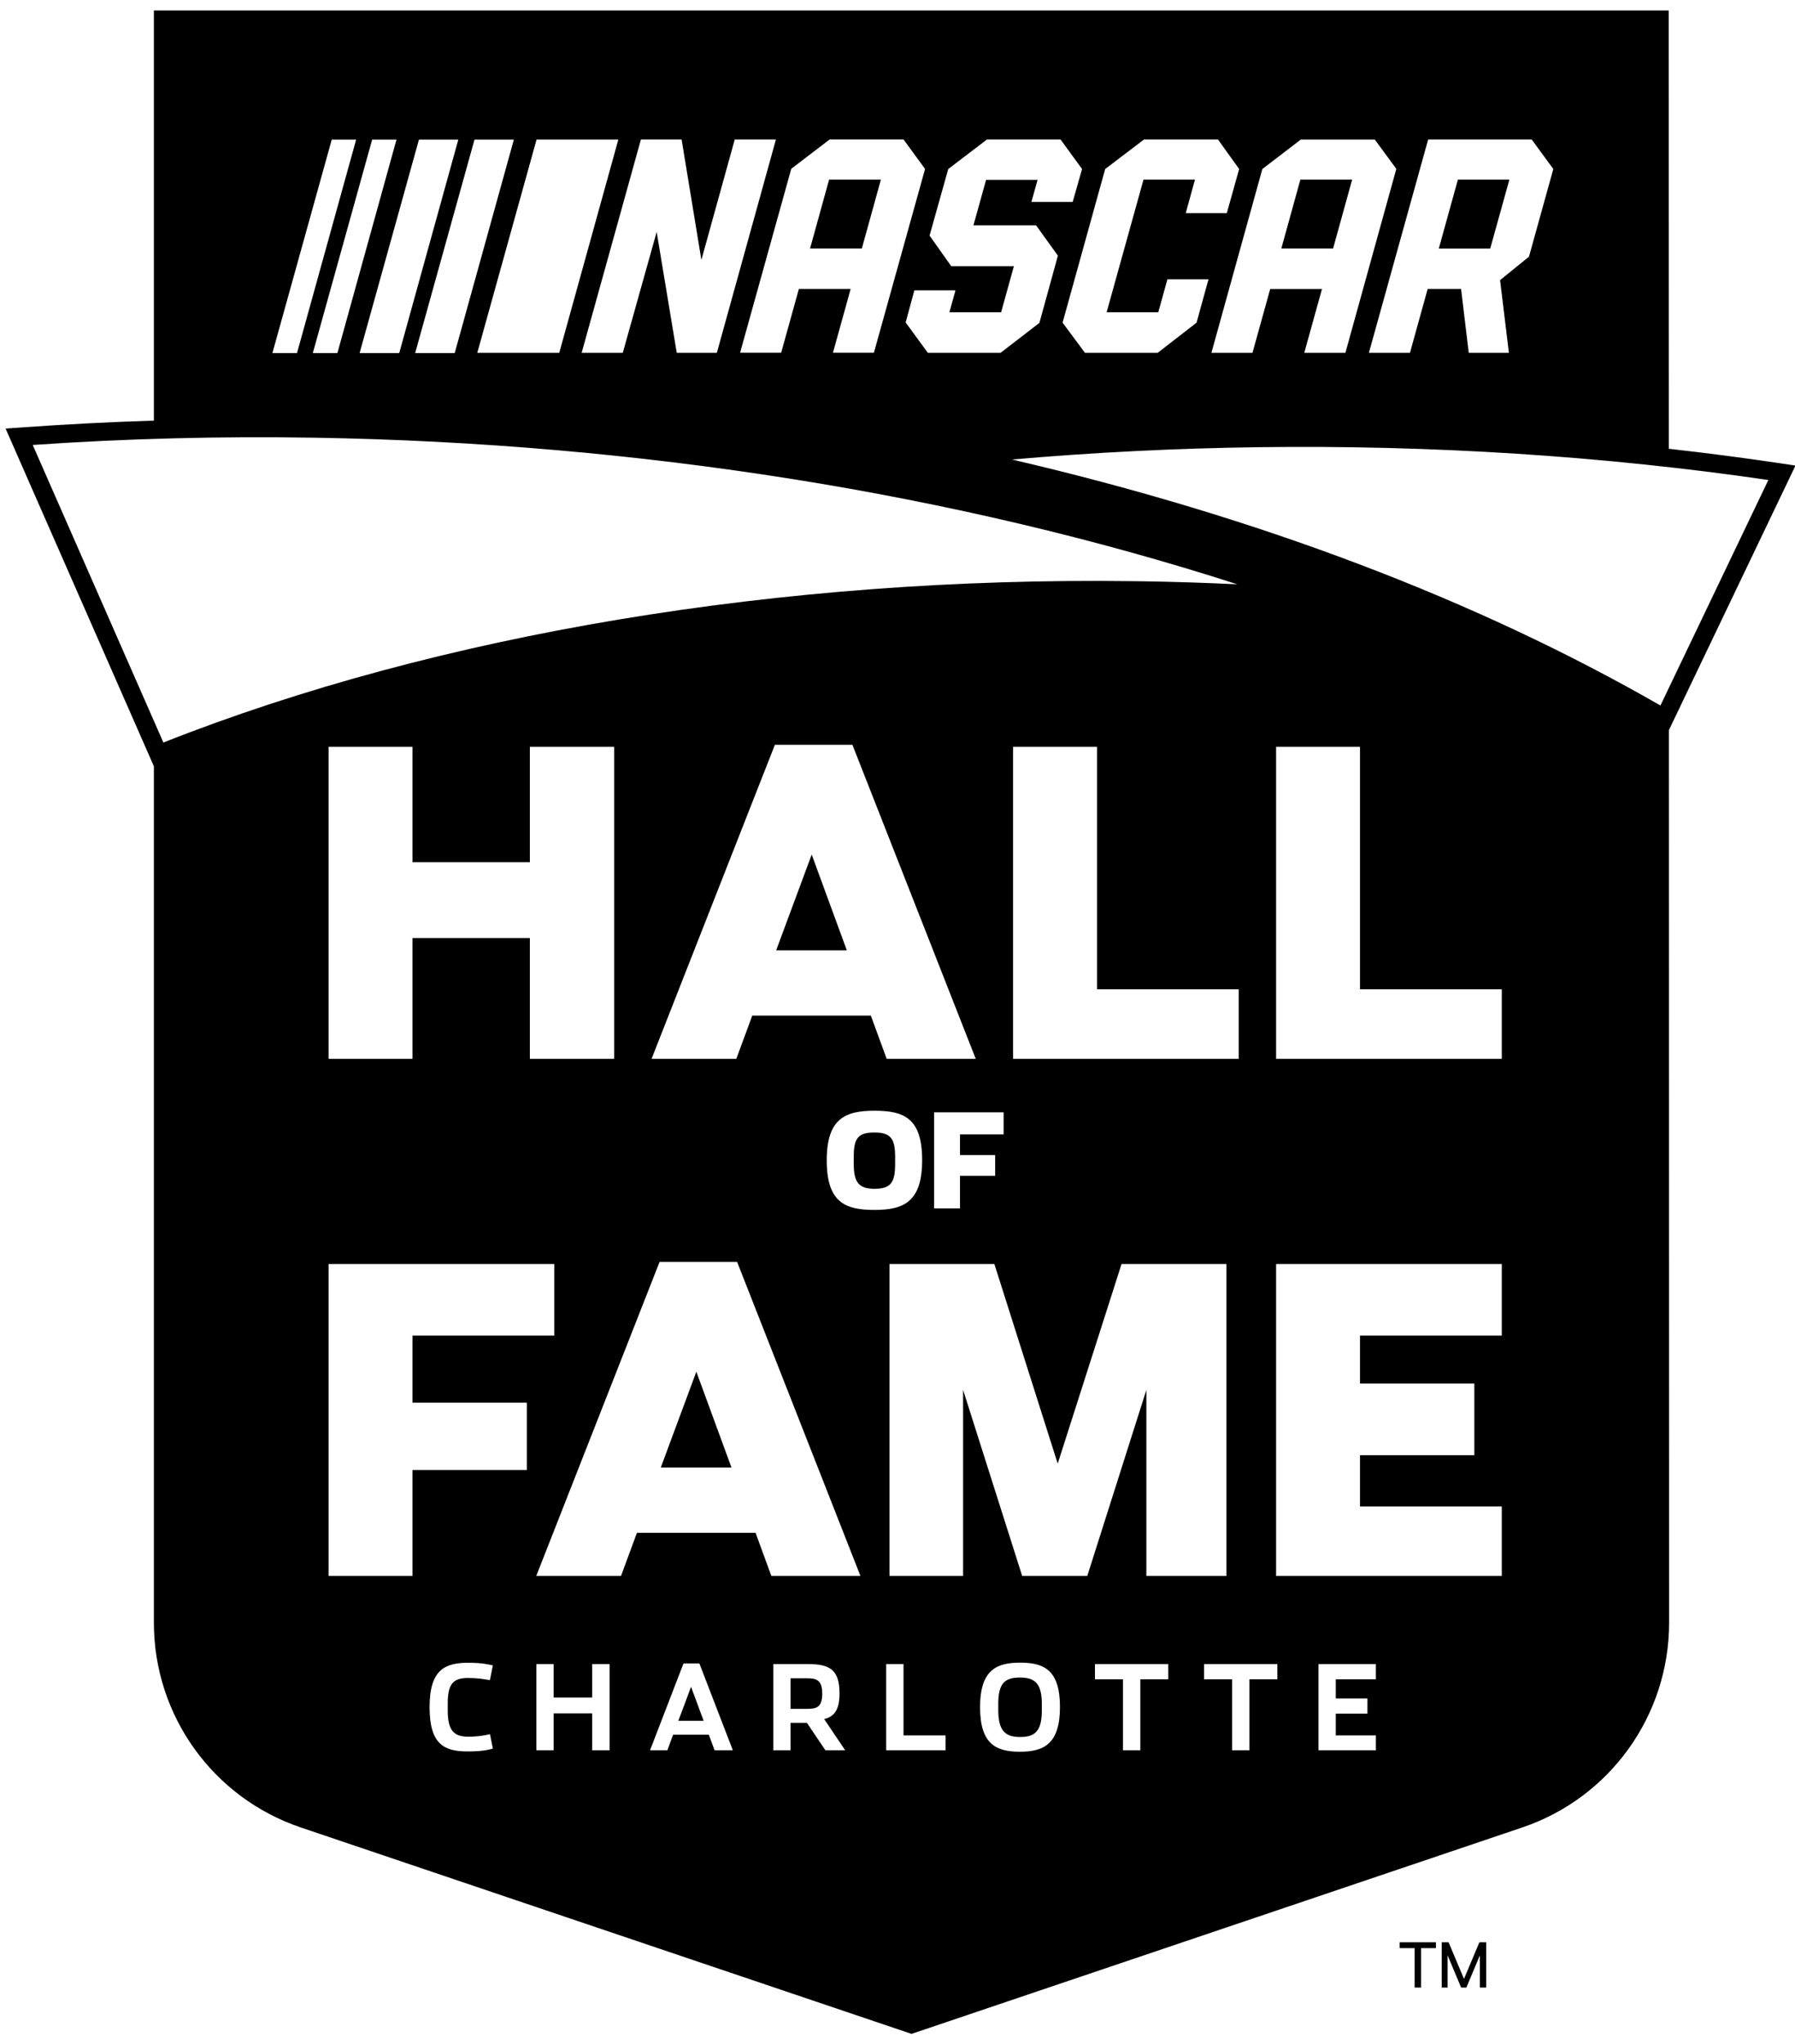 <?xml version="1.0" encoding="UTF-8" standalone="no"?>
<!DOCTYPE svg PUBLIC "-//W3C//DTD SVG 1.1//EN" "http://www.w3.org/Graphics/SVG/1.1/DTD/svg11.dtd">
<svg width="100%" height="100%" viewBox="0 0 295 336" version="1.1" xmlns="http://www.w3.org/2000/svg" xmlns:xlink="http://www.w3.org/1999/xlink" xml:space="preserve" xmlns:serif="http://www.serif.com/" style="fill-rule:evenodd;clip-rule:evenodd;stroke-linejoin:round;stroke-miterlimit:2;">
    <g>
        <g>
            <path d="M232.49,320.19L230.03,320.19L230.03,319.23L235.99,319.23L235.99,320.19L233.55,320.19L233.55,326.67L232.49,326.67L232.49,320.19Z" style="fill-rule:nonzero; fill:currentColor;"/>
            <path d="M240.13,326.67L237.91,321.38L237.91,326.67L236.94,326.67L236.94,319.23L238.07,319.23L240.6,325.25L243.13,319.23L244.25,319.23L244.25,326.67L243.21,326.67L243.21,321.38L240.99,326.67L240.13,326.67Z" style="fill-rule:nonzero; fill:currentColor;"/>
        </g>
        <path d="M274.266,73.761C280.45,74.453 286.587,75.253 292.67,76.16L295.08,76.52L274.277,119.999L274.31,266.71C274.31,281.95 264.61,295.48 250.17,300.36L150.05,334.2L149.8,334.28L49.44,300.36C35,295.48 25.29,281.96 25.29,266.71L25.29,125.892L25.27,125.9L0.92,70.44L3.47,70.26C10.668,69.737 17.954,69.361 25.29,69.132L25.29,1.72L274.25,1.72L274.266,73.761ZM161.07,280.59C161.07,274.45 163.78,273.27 167.65,273.27C171.52,273.27 174.2,274.41 174.2,280.55C174.2,286.69 171.49,287.91 167.62,287.91C163.75,287.91 161.07,286.72 161.07,280.59ZM70.6,280.59C70.6,274.45 73.08,273.29 76.95,273.29C79.27,273.29 80.34,273.58 81,273.72L80.51,276.14C79.47,275.96 78.42,275.79 76.91,275.79C74.43,275.79 73.58,276.8 73.58,280.03L73.58,281.08C73.58,284.24 74.45,285.44 76.95,285.44C78.81,285.44 80.11,285.11 80.53,285.03L81,287.4C80.24,287.61 79.18,287.86 76.91,287.86C73,287.87 70.6,286.72 70.6,280.59ZM184.56,276L179.95,276L179.95,273.5L192,273.5L192,276L187.41,276L187.41,287.67L184.56,287.67L184.56,276ZM138.9,287.67L135.65,287.67L132.61,283.16L129.92,283.16L129.92,287.67L127.09,287.67L127.09,273.5L132.74,273.5C136.25,273.5 137.97,274.33 137.97,278.3C137.97,281.07 137.1,282.13 135.45,282.54L138.9,287.67ZM145.64,273.5L148.49,273.5L148.49,285.23L155.4,285.23L155.4,287.67L145.64,287.67L145.64,273.5ZM202.49,276L197.88,276L197.88,273.5L209.93,273.5L209.93,276L205.34,276L205.34,287.67L202.49,287.67L202.49,276ZM109.68,287.67L106.83,287.67L112.33,273.4L114.94,273.4L120.44,287.67L117.44,287.67L116.49,285.11L110.62,285.11L109.68,287.67ZM88.15,273.5L90.99,273.5L90.99,279L97.32,279L97.32,273.5L100.19,273.5L100.19,287.67L97.32,287.67L97.32,281.61L90.99,281.61L90.99,287.67L88.15,287.67L88.15,273.5ZM216.69,273.5L226.12,273.5L226.12,276L219.53,276L219.53,279.15L224.73,279.15L224.73,281.65L219.53,281.65L219.53,285.23L226.12,285.23L226.12,287.67L216.69,287.67L216.69,273.5ZM171.22,281.11L171.22,280.06C171.22,276.65 170.06,275.72 167.62,275.72C165.18,275.72 164.06,276.61 164.06,280.02L164.06,281.07C164.06,284.48 165.22,285.49 167.66,285.49C170.1,285.49 171.22,284.52 171.22,281.11ZM113.57,277.24C113.57,277.24 111.5,282.82 111.48,282.82L115.64,282.82L113.57,277.24ZM132.75,280.86C134.28,280.86 135.13,280.51 135.13,278.34C135.13,276.15 134.18,275.84 132.71,275.84L129.92,275.84L129.92,280.86L132.75,280.86ZM54,207.75L91.09,207.75L91.09,219.52L67.79,219.52L67.79,230.53L86.58,230.53L86.58,241.61L67.79,241.61L67.79,259.02L54,259.02L54,207.75ZM102.06,259.02L88.13,259.02L108.4,207.4L121.14,207.4L141.41,259.02L126.77,259.02L124.17,251.92L104.68,251.92L102.06,259.02ZM167.99,259.02L158.28,228.44L158.28,259.02L146.18,259.02L146.18,207.75L163.42,207.75L173.83,240.56L184.32,207.75L201.56,207.75L201.56,259.02L188.4,259.02L188.4,228.44L178.69,259.02L167.99,259.02ZM209.72,207.75L246.81,207.75L246.81,219.52L223.51,219.52L223.51,227.4L242.3,227.4L242.3,239.17L223.51,239.17L223.51,247.6L246.81,247.6L246.81,259.02L209.72,259.02L209.72,207.75ZM114.44,225.45L108.6,241.19L120.21,241.19L114.44,225.45ZM135.87,190.71C135.87,183.78 138.97,182.56 143.73,182.56C148.52,182.56 151.55,183.74 151.55,190.67C151.55,197.6 148.47,198.86 143.69,198.86C138.92,198.86 135.87,197.64 135.87,190.71ZM153.52,182.82L164.94,182.82L164.94,186.45L157.77,186.45L157.77,189.84L163.55,189.84L163.55,193.25L157.77,193.25L157.77,198.61L153.52,198.61L153.52,182.82ZM147.11,191.34L147.11,190.1C147.11,187.12 146.35,186.13 143.69,186.13C141.05,186.13 140.31,187.07 140.31,190.05L140.31,191.29C140.31,194.27 141.09,195.39 143.73,195.39C146.4,195.39 147.11,194.32 147.11,191.34ZM54,122.75L67.79,122.75L67.79,141.7L87.08,141.7L87.08,122.75L100.94,122.75L100.94,174.03L87.08,174.03L87.08,154.17L67.79,154.17L67.79,174.03L54,174.03L54,122.75ZM166.49,122.75L180.29,122.75L180.29,162.6L203.58,162.6L203.58,174.03L166.49,174.03L166.49,122.75ZM121.01,174.03L107.08,174.03L127.35,122.41L140.09,122.41L160.36,174.03L145.72,174.03L143.12,166.92L123.63,166.92L121.01,174.03ZM209.72,122.75L223.51,122.75L223.51,162.6L246.81,162.6L246.81,174.03L209.72,174.03L209.72,122.75ZM133.4,140.45L127.56,156.19L139.17,156.19L133.4,140.45ZM203.346,96.034C198.182,95.788 193.009,95.622 187.888,95.54L186.136,95.52C128.477,94.771 71.971,104.194 26.851,122.039L5.379,73.134C20.598,72.078 36.199,71.681 51.79,71.94L51.79,71.94C104.935,72.819 157.114,81.124 203.346,96.034ZM290.62,78.892L272.886,115.954C242.604,98.554 206.785,84.96 166.324,75.526C179.719,74.356 193.317,73.675 206.859,73.5L206.859,73.5C235.351,73.129 263.519,74.938 290.62,78.892ZM54.52,22.95L44.77,58.03L48.81,58.03L58.53,22.95L54.52,22.95ZM61.16,22.95L51.41,58.03L55.45,58.03L65.16,22.95L61.16,22.95ZM68.85,22.95L59.1,58.03L65.61,58.03L75.32,22.95L68.85,22.95ZM77.98,22.95L68.23,58.03L74.73,58.03L84.45,22.95L77.98,22.95ZM162.2,22.93L155.84,27.78L152.77,38.72L156.33,43.75L166.63,43.75L164.53,51.32L156.03,51.32L157.03,47.72L150.27,47.72L148.84,53L152.49,57.99L164.44,57.99L170.82,53.07L173.86,42.02L170.27,37.03L159.98,37.03L162.06,29.56L170.52,29.56L169.51,33.19L176.29,33.19L177.83,27.78L174.3,22.93L162.2,22.93ZM234.71,22.93L224.97,57.99L231.72,57.99L234.63,47.49L240.12,47.49L241.38,57.99L247.98,57.99L246.53,46.04L251.28,42.19L255.28,27.78L251.73,22.93L234.71,22.93ZM120.75,22.93L115.27,42.72L112.02,22.93L105.33,22.93L95.59,57.99L102.35,57.99L107.92,38.12L111.22,57.99L117.81,57.99L127.52,22.93L120.75,22.93ZM213.79,22.93L207.46,27.78L199.09,57.99L205.84,57.99L208.75,47.5L217.26,47.5L214.35,57.99L221.11,57.99L229.48,27.75L225.94,22.94L213.79,22.94L213.79,22.93ZM188.01,22.93L181.63,27.78L174.63,53.03L178.31,57.99L190.26,57.99L196.65,53.03L198.61,45.9L191.86,45.9L190.36,51.32L181.87,51.32L187.93,29.52L196.39,29.52L194.87,35.02L201.62,35.02L203.65,27.78L200.17,22.93L188.01,22.93ZM88.18,22.94L78.44,57.99L91.91,57.99L101.62,22.94L88.18,22.94ZM136.34,22.93L130.04,27.74L121.63,57.98L128.38,57.98L131.29,47.49L139.8,47.49L136.89,57.98L143.62,57.98L152.03,27.77L148.49,22.92L136.34,22.92L136.34,22.93ZM239.6,29.52L248.06,29.52L244.91,40.85L236.46,40.85L239.6,29.52ZM213.71,29.52L222.22,29.52L219.09,40.84L210.58,40.84L213.71,29.52ZM136.26,29.52L144.77,29.52L141.64,40.84L133.13,40.84L136.26,29.52Z" style="fill:currentColor;"/>
    </g>
</svg>
